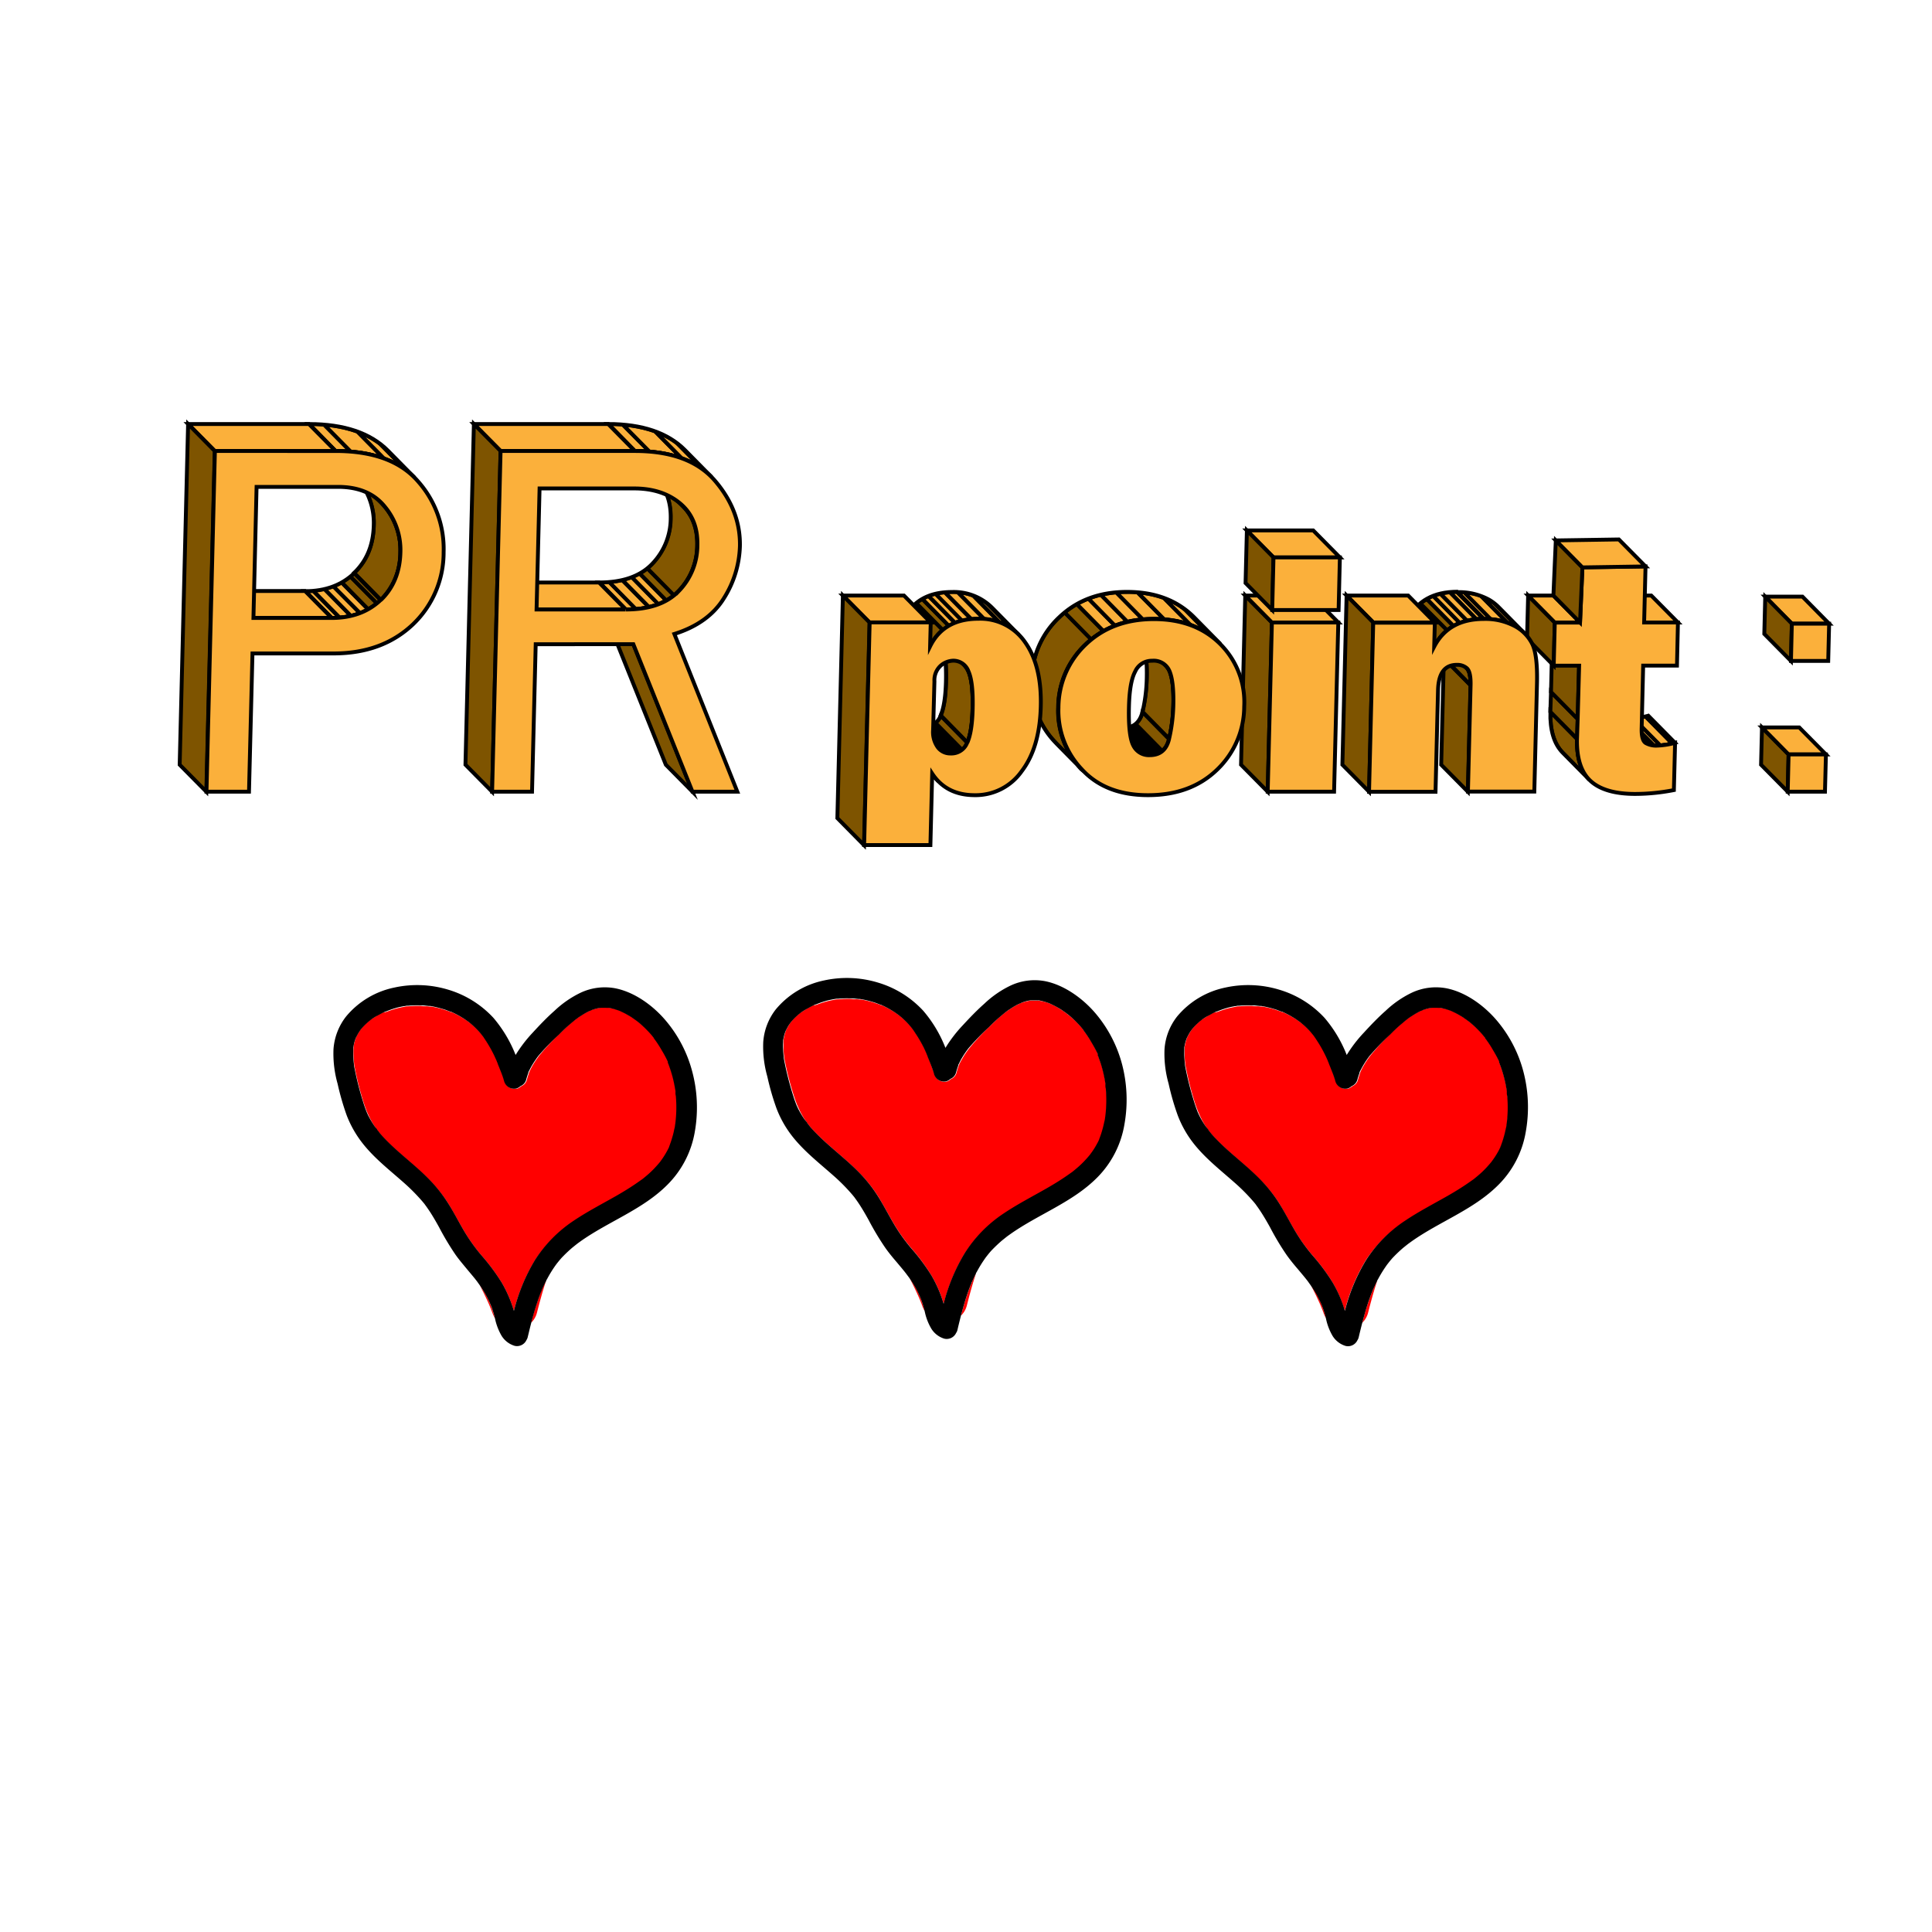 <svg id="Layer_5" data-name="Layer 5" xmlns="http://www.w3.org/2000/svg" xmlns:xlink="http://www.w3.org/1999/xlink" width="500" height="500" viewBox="0 0 500 500"><defs><style>.cls-1,.cls-6{fill:none;}.cls-2{clip-path:url(#clip-path);}.cls-3{fill:#fbb03b;}.cls-3,.cls-4,.cls-5,.cls-6,.cls-9{stroke:#000;stroke-miterlimit:10;}.cls-4{fill:#885b00;}.cls-5{fill:#835700;}.cls-7{clip-path:url(#clip-path-2);}.cls-8{clip-path:url(#clip-path-3);}.cls-9{fill:#7e5400;}.cls-10{clip-path:url(#clip-path-4);}.cls-11{clip-path:url(#clip-path-5);}.cls-12{clip-path:url(#clip-path-6);}.cls-13{clip-path:url(#clip-path-7);}.cls-14{clip-path:url(#clip-path-8);}.cls-15{clip-path:url(#clip-path-9);}.cls-16{clip-path:url(#clip-path-10);}.cls-17{clip-path:url(#clip-path-11);}.cls-18{clip-path:url(#clip-path-12);}.cls-19{clip-path:url(#clip-path-13);}.cls-20{clip-path:url(#clip-path-14);}.cls-21{clip-path:url(#clip-path-15);}.cls-22{clip-path:url(#clip-path-16);}.cls-23{clip-path:url(#clip-path-17);}.cls-24{fill:red;}</style><clipPath id="clip-path"><path class="cls-1" d="M85.84,159.93,79,153q7.8,0,12.71-4.69l6.86,7Q93.65,159.93,85.84,159.93Z"/></clipPath><clipPath id="clip-path-2"><path class="cls-1" d="M91.84,123.1l6.89,7a9.88,9.88,0,0,1,.89,1,17.54,17.54,0,0,1,4,11.76,17.08,17.08,0,0,1-5.08,12.41l-6.9-7q4.91-4.68,5.09-12.37a17.54,17.54,0,0,0-4-11.75A10.2,10.2,0,0,0,91.84,123.1Z"/></clipPath><clipPath id="clip-path-3"><path class="cls-1" d="M100.41,116.64l6.9,7q-6.82-6.9-20.45-6.9l-6.91-7Q93.59,109.76,100.41,116.64Z"/></clipPath><clipPath id="clip-path-4"><path class="cls-1" d="M170,124.14l6.9,7q3.7,3.75,3.58,10a17.09,17.09,0,0,1-4.78,11.78q-4.6,4.83-13.72,4.82l-6.89-7q9.1,0,13.71-4.82a17,17,0,0,0,4.78-11.79Q173.68,127.89,170,124.14Z"/></clipPath><clipPath id="clip-path-5"><path class="cls-1" d="M177.25,116.46l6.9,7q-6.65-6.74-19.86-6.73l-6.89-7Q170.6,109.76,177.25,116.46Z"/></clipPath><clipPath id="clip-path-6"><path class="cls-1" d="M294.18,194.07l-6.88-7a4.56,4.56,0,0,0,3.37,1.3q4,0,5-4.15l6.9,7c-.66,2.77-2.33,4.15-5,4.15A4.43,4.43,0,0,1,294.18,194.07Z"/></clipPath><clipPath id="clip-path-7"><path class="cls-1" d="M294.78,165.24l6.9,7a4.89,4.89,0,0,1,1,1.45c.78,1.79,1.12,4.74,1,8.88a43,43,0,0,1-1.1,8.67l-6.9-7a41.51,41.51,0,0,0,1.1-8.68c.1-4.1-.24-7.06-1-8.86A4.57,4.57,0,0,0,294.78,165.24Z"/></clipPath><clipPath id="clip-path-8"><path class="cls-1" d="M280.43,199.56l-6.9-7L273,192a21.85,21.85,0,0,1-6-15.91,22.47,22.47,0,0,1,7.14-16.36q6.86-6.56,17.58-6.55t17.21,6.46l6.9,7q-6.39-6.47-17.21-6.47T281,166.75a22.49,22.49,0,0,0-7.15,16.35,21.94,21.94,0,0,0,6,16A5.18,5.18,0,0,1,280.43,199.56Z"/></clipPath><clipPath id="clip-path-9"><path class="cls-1" d="M242.88,202.21l-6.9-7a13.22,13.22,0,0,1-1.63-2l6.9,7A12.68,12.68,0,0,0,242.88,202.21Z"/></clipPath><clipPath id="clip-path-10"><path class="cls-1" d="M243.1,193.81l-6.9-7a4,4,0,0,0,2.93,1.22,4.37,4.37,0,0,0,4.34-2.87l6.89,7A4.36,4.36,0,0,1,246,195,4,4,0,0,1,243.1,193.81Z"/></clipPath><clipPath id="clip-path-11"><path class="cls-1" d="M242.67,165.12l6.86,7a5.51,5.51,0,0,1,1.08,1.63q1.26,2.76,1.09,9.62c-.09,4-.55,6.9-1.37,8.81l-6.9-7q1.23-2.87,1.38-8.8c.11-4.57-.25-7.77-1.1-9.63A5.59,5.59,0,0,0,242.67,165.12Z"/></clipPath><clipPath id="clip-path-12"><path class="cls-1" d="M256.78,157.3l6.9,7a14.05,14.05,0,0,0-10.46-4.09q-9,0-12.5,7.14l-6.9-7q3.5-7.14,12.51-7.14A14,14,0,0,1,256.78,157.3Z"/></clipPath><clipPath id="clip-path-13"><path class="cls-1" d="M425.62,192.08l-6.89-7a1.24,1.24,0,0,0,.35.25,5.47,5.47,0,0,0,2.57.64,20.63,20.63,0,0,0,4.93-.74l6.9,7a20.15,20.15,0,0,1-4.94.74,5.69,5.69,0,0,1-2.56-.62A1.36,1.36,0,0,1,425.62,192.08Z"/></clipPath><clipPath id="clip-path-14"><path class="cls-1" d="M411.32,201.79l-6.9-7c-2.25-2.28-3.3-5.81-3.19-10.6l6.9,7Q408,198.37,411.32,201.79Z"/></clipPath><clipPath id="clip-path-15"><path class="cls-1" d="M372.76,166l6.9,7c.64.66.95,2.09.89,4.31l-6.9-7C373.72,168.13,373.43,166.7,372.76,166Z"/></clipPath><clipPath id="clip-path-16"><path class="cls-1" d="M387.8,157.08l6.91,7a11.8,11.8,0,0,0-2.68-2,16.29,16.29,0,0,0-8-1.83l-6.89-7a16.23,16.23,0,0,1,8,1.83A11.56,11.56,0,0,1,387.8,157.08Z"/></clipPath><clipPath id="clip-path-17"><path class="cls-1" d="M371.17,167.3l-6.89-7q3.71-7.15,12.79-7.15l6.89,7Q374.89,160.19,371.17,167.3Z"/></clipPath></defs><g class="cls-2"><path class="cls-3" d="M85.84,159.93,79,153a15.55,15.55,0,0,0,2.06-.09l6.87,7a20.1,20.1,0,0,1-2.07.09"/><path class="cls-3" d="M87.91,159.84l-6.9-7a19.28,19.28,0,0,0,2.92-.46l6.9,7a19.26,19.26,0,0,1-2.92.45"/><path class="cls-3" d="M90.83,159.39l-6.9-7a18,18,0,0,0,2.34-.71l6.9,7a19.16,19.16,0,0,1-2.34.72"/><path class="cls-3" d="M93.17,158.67l-6.9-6.94a18.76,18.76,0,0,0,2.13-1l6.89,7a16.41,16.41,0,0,1-2.12,1"/><path class="cls-4" d="M95.29,157.67l-6.89-7a15.61,15.61,0,0,0,2.24-1.54l6.9,7a15.1,15.1,0,0,1-2.25,1.53"/><path class="cls-5" d="M97.54,156.14l-6.9-7a12.13,12.13,0,0,0,1-.89l6.9,7c-.33.31-.66.6-1,.89"/></g><path class="cls-6" d="M85.84,159.93,79,153q7.8,0,12.71-4.69l6.86,7Q93.65,159.93,85.84,159.93Z"/><g class="cls-7"><path class="cls-5" d="M98.55,155.3l-6.9-7q4.91-4.68,5.09-12.37a17.54,17.54,0,0,0-4-11.75c-.3-.37-.61-.72-.9-1l6.9,7c.31.33.61.68.89,1a17.57,17.57,0,0,1,4,11.72,17.08,17.08,0,0,1-5.08,12.41"/></g><path class="cls-6" d="M91.84,123.1l6.89,7a9.88,9.88,0,0,1,.89,1,17.54,17.54,0,0,1,4,11.76,17.08,17.08,0,0,1-5.08,12.41l-6.9-7q4.91-4.68,5.09-12.37a17.54,17.54,0,0,0-4-11.75A10.2,10.2,0,0,0,91.84,123.1Z"/><polygon class="cls-3" points="65.56 159.93 58.66 152.95 78.94 152.95 85.84 159.93 65.56 159.93"/><g class="cls-8"><path class="cls-3" d="M86.85,116.72l-6.9-7c1.36,0,2.68,0,3.93.15l6.9,7c-1.25-.1-2.57-.15-3.93-.15"/><path class="cls-3" d="M90.78,116.9l-6.9-7a33,33,0,0,1,8.62,1.79l6.9,7a33,33,0,0,0-8.62-1.79"/><path class="cls-3" d="M99.4,118.69l-6.9-7a21.79,21.79,0,0,1,5.87,3.17l6.9,7a22,22,0,0,0-5.87-3.14"/><path class="cls-3" d="M105.27,121.83l-6.9-7a19.15,19.15,0,0,1,2,1.78l6.9,7a18.17,18.17,0,0,0-2-1.79"/></g><path class="cls-6" d="M100.41,116.64l6.9,7q-6.82-6.9-20.45-6.9l-6.91-7Q93.59,109.76,100.41,116.64Z"/><polygon class="cls-3" points="55.58 116.72 48.68 109.74 79.95 109.74 86.85 116.72 55.58 116.72"/><polygon class="cls-9" points="53.4 204.89 46.5 197.91 48.68 109.74 55.58 116.72 53.4 204.89"/><path class="cls-3" d="M108.29,124.7a26.26,26.26,0,0,1,6.52,18.19,25.66,25.66,0,0,1-8,18.75Q99,169,86.71,169.11H65.34l-.9,35.78h-11l2.18-88.17H86.84Q101.5,116.72,108.29,124.7Zm-9.74,30.6q4.89-4.7,5.08-12.37a17.53,17.53,0,0,0-4-11.76Q95.53,126,87.46,126H66.4l-.81,33.93H85.84q7.8,0,12.71-4.68"/><polygon class="cls-9" points="179.21 204.89 172.32 197.91 157 159.74 163.91 166.72 179.21 204.89"/><g class="cls-10"><path class="cls-3" d="M161.93,157.74l-6.9-7c.89,0,1.79,0,2.68-.11l6.89,7c-.84.07-1.72.1-2.67.1"/><path class="cls-3" d="M164.56,157.64l-6.89-7a25.65,25.65,0,0,0,3.37-.52l6.9,7a24,24,0,0,1-3.38.53"/><path class="cls-3" d="M167.94,157.08l-6.9-7a21.14,21.14,0,0,0,2.46-.75l6.89,7a17.74,17.74,0,0,1-2.45.75"/><path class="cls-3" d="M170.39,156.36l-6.89-7a15.84,15.84,0,0,0,2-1l6.89,7a15.18,15.18,0,0,1-2,1"/><path class="cls-4" d="M172.43,155.4l-6.89-7a12.66,12.66,0,0,0,2-1.34l6.9,7a14,14,0,0,1-2,1.34"/><path class="cls-5" d="M174.41,154.06l-6.9-7a12,12,0,0,0,1.24-1.13,17.06,17.06,0,0,0,4.77-11.79c.1-4.17-1.08-7.5-3.57-10l6.91,7q3.7,3.75,3.57,10a17,17,0,0,1-4.78,11.78,13.18,13.18,0,0,1-1.23,1.14"/></g><path class="cls-6" d="M170,124.14l6.9,7q3.7,3.75,3.58,10a17.09,17.09,0,0,1-4.78,11.78q-4.6,4.83-13.72,4.82l-6.89-7q9.1,0,13.71-4.82a17,17,0,0,0,4.78-11.79Q173.68,127.89,170,124.14Z"/><polygon class="cls-3" points="138.86 157.74 131.97 150.75 155.03 150.75 161.93 157.74 138.86 157.74"/><g class="cls-11"><path class="cls-3" d="M164.29,116.72l-6.89-7c1.31,0,2.58,0,3.79.14l6.91,7c-1.23-.11-2.49-.15-3.81-.15"/><path class="cls-3" d="M168.1,116.9l-6.91-7a32.58,32.58,0,0,1,8.35,1.73l6.9,7a31.76,31.76,0,0,0-8.34-1.73"/><path class="cls-3" d="M176.44,118.61l-6.9-7a21.78,21.78,0,0,1,5.71,3.09l6.9,7a21.46,21.46,0,0,0-5.71-3.08"/><path class="cls-3" d="M182.15,121.69l-6.9-7a20,20,0,0,1,2,1.79l6.9,7a18.83,18.83,0,0,0-2-1.78"/></g><path class="cls-6" d="M177.25,116.46l6.9,7q-6.65-6.74-19.86-6.73l-6.89-7Q170.6,109.76,177.25,116.46Z"/><polygon class="cls-3" points="129.55 116.72 122.64 109.74 157.4 109.74 164.29 116.72 129.55 116.72"/><polygon class="cls-9" points="127.36 204.89 120.46 197.91 122.64 109.74 129.55 116.72 127.36 204.89"/><path class="cls-3" d="M174.52,164.07l16.3,40.82H179.21l-15.3-38.17H138.64l-.95,38.17H127.36l2.19-88.17h34.74q14.16,0,20.77,7.73t6.43,16.88a26.67,26.67,0,0,1-4.14,13.49Q183.35,161.3,174.52,164.07ZM162,157.74q9.11,0,13.72-4.82a17,17,0,0,0,4.77-11.78c.12-4.66-1.37-8.26-4.46-10.85s-7.06-3.88-11.89-3.88H139.64l-.78,31.33h23.07"/><polygon class="cls-9" points="328.08 204.89 321.18 197.91 322.27 154.12 329.17 161.1 328.08 204.89"/><polygon class="cls-3" points="329.17 161.1 322.27 154.12 339.44 154.12 346.35 161.1 329.17 161.1"/><polygon class="cls-3" points="328.08 204.89 329.17 161.1 346.35 161.1 345.26 204.89 328.08 204.89"/><polygon class="cls-3" points="329.58 144.26 322.69 137.28 339.86 137.28 346.76 144.26 329.58 144.26"/><polygon class="cls-9" points="329.25 157.87 322.35 150.89 322.69 137.28 329.58 144.26 329.25 157.87"/><polygon class="cls-3" points="329.58 144.26 346.76 144.26 346.43 157.87 329.25 157.87 329.58 144.26"/><g class="cls-12"><path class="cls-3" d="M294.18,194.07l-6.88-7a3.57,3.57,0,0,0,.46.4l6.9,7a2.86,2.86,0,0,1-.45-.4"/><path class="cls-3" d="M294.66,194.47l-6.9-7a4.61,4.61,0,0,0,1.11.61l6.89,7a4.08,4.08,0,0,1-1.1-.61"/><path class="cls-3" d="M295.76,195.08l-6.89-7a5.59,5.59,0,0,0,1.29.27l6.9,7a5.3,5.3,0,0,1-1.3-.28"/><path class="cls-3" d="M297.06,195.36l-6.9-7h1.11l6.9,7h-1.11"/><path class="cls-3" d="M298.17,195.35l-6.9-7a5.74,5.74,0,0,0,.83-.13l6.9,7a4.63,4.63,0,0,1-.83.13"/><path class="cls-3" d="M299,195.22l-6.9-7,.64-.2,6.9,7a4.75,4.75,0,0,1-.64.2"/><path class="cls-3" d="M299.64,195l-6.9-7a5,5,0,0,0,.57-.27l6.9,7a4.17,4.17,0,0,1-.57.26"/><path class="cls-4" d="M300.21,194.76l-6.92-7a4.21,4.21,0,0,0,.58-.39l6.89,7a4.6,4.6,0,0,1-.58.4"/><path class="cls-5" d="M300.79,194.36l-6.9-7a5.55,5.55,0,0,0,1.79-3.14l6.9,7a5.59,5.59,0,0,1-1.78,3.14"/></g><path class="cls-6" d="M294.18,194.07l-6.88-7a4.56,4.56,0,0,0,3.37,1.3q4,0,5-4.15l6.9,7c-.66,2.77-2.33,4.15-5,4.15A4.43,4.43,0,0,1,294.18,194.07Z"/><g class="cls-13"><path class="cls-5" d="M302.56,191.22l-6.9-7a41.68,41.68,0,0,0,1.1-8.68c.1-4.11-.24-7.06-1-8.87a4.67,4.67,0,0,0-1-1.45l6.9,7a4.89,4.89,0,0,1,1,1.45c.78,1.79,1.12,4.74,1,8.88a43,43,0,0,1-1.1,8.67"/></g><path class="cls-6" d="M294.78,165.24l6.9,7a4.89,4.89,0,0,1,1,1.45c.78,1.79,1.12,4.74,1,8.88a43,43,0,0,1-1.1,8.67l-6.9-7a41.51,41.51,0,0,0,1.1-8.68c.1-4.1-.24-7.06-1-8.86A4.57,4.57,0,0,0,294.78,165.24Z"/><g class="cls-14"><path class="cls-5" d="M280.43,199.56l-6.9-7L273,192a21.85,21.85,0,0,1-6-15.91,22.47,22.47,0,0,1,7.14-16.36c.45-.44.93-.86,1.42-1.26l6.9,7c-.49.4-1,.81-1.42,1.26a22.49,22.49,0,0,0-7.15,16.35,21.94,21.94,0,0,0,6,16c.17.19.35.37.52.55"/><path class="cls-4" d="M282.41,165.49l-6.89-7a23,23,0,0,1,3.17-2.16l6.9,7a22.88,22.88,0,0,0-3.18,2.17"/><path class="cls-3" d="M285.59,163.33l-6.9-7a23.31,23.31,0,0,1,3-1.41l6.89,7a23.83,23.83,0,0,0-3,1.41"/><path class="cls-3" d="M288.56,161.92l-6.88-7a22.73,22.73,0,0,1,3.23-1l6.89,7a26.7,26.7,0,0,0-3.23,1"/><path class="cls-3" d="M291.79,160.93l-6.89-7a29.7,29.7,0,0,1,4-.63l6.9,7a28.52,28.52,0,0,0-4,.62"/><path class="cls-3" d="M295.78,160.31l-6.9-7c.9-.07,1.83-.11,2.79-.11a22.25,22.25,0,0,1,2.74.11l6.91,7c-.89-.08-1.78-.12-2.74-.12s-1.88.05-2.79.12"/><path class="cls-3" d="M301.32,160.31l-6.9-7a25.94,25.94,0,0,1,6.8,1.44l6.9,7a25.92,25.92,0,0,0-6.8-1.43"/><path class="cls-3" d="M308.11,161.74l-6.9-7a20.83,20.83,0,0,1,5.47,3l6.89,7a20.87,20.87,0,0,0-5.5-3"/><path class="cls-3" d="M313.61,164.75l-6.93-7a22,22,0,0,1,2.17,1.91l6.89,7a18.77,18.77,0,0,0-2.17-1.91"/></g><path class="cls-6" d="M280.43,199.56l-6.9-7L273,192a21.85,21.85,0,0,1-6-15.91,22.47,22.47,0,0,1,7.14-16.36q6.86-6.56,17.58-6.55t17.21,6.46l6.9,7q-6.39-6.47-17.21-6.47T281,166.75a22.49,22.49,0,0,0-7.15,16.35,21.94,21.94,0,0,0,6,16A5.18,5.18,0,0,1,280.43,199.56Z"/><path class="cls-3" d="M315.78,166.66A21.23,21.23,0,0,1,322,182.85a22.71,22.71,0,0,1-7.06,16.38q-6.82,6.57-17.86,6.56t-17.15-6.74a21.94,21.94,0,0,1-6-15.91A22.57,22.57,0,0,1,281,166.78q6.86-6.54,17.58-6.55T315.78,166.66Zm-13.22,24.56a42.87,42.87,0,0,0,1.1-8.67q.15-6.18-1-8.88a4.41,4.41,0,0,0-4.47-2.67,4.68,4.68,0,0,0-4.41,2.8c-1,1.86-1.51,4.93-1.61,9.21-.12,5,.27,8.35,1.17,10a4.47,4.47,0,0,0,4.21,2.43c2.68,0,4.33-1.39,5-4.15"/><g class="cls-15"><path class="cls-5" d="M242.88,202.21l-6.9-7a13.22,13.22,0,0,1-1.63-2l6.9,7a12.68,12.68,0,0,0,1.63,2"/></g><path class="cls-6" d="M242.88,202.21l-6.9-7a13.22,13.22,0,0,1-1.63-2l6.9,7A12.68,12.68,0,0,0,242.88,202.21Z"/><g class="cls-16"><path class="cls-3" d="M243.1,193.81l-6.9-7c.15.14.3.28.46.41l6.91,7a3.63,3.63,0,0,1-.47-.41"/><path class="cls-3" d="M243.57,194.22l-6.91-7a4.12,4.12,0,0,0,1,.56l6.9,7a3.77,3.77,0,0,1-1-.56"/><path class="cls-3" d="M244.59,194.78l-6.9-7a3.53,3.53,0,0,0,1.06.23l6.91,7a3.87,3.87,0,0,1-1.07-.24"/><path class="cls-3" d="M245.66,195l-6.91-7h.91l6.9,7h-.9"/><path class="cls-3" d="M246.56,195l-6.9-7a4.85,4.85,0,0,0,.75-.11l6.89,7a4.57,4.57,0,0,1-.74.12"/><path class="cls-3" d="M247.3,194.89l-6.89-7c.2,0,.39-.11.59-.18l6.89,7a3.09,3.09,0,0,1-.59.18"/><path class="cls-3" d="M247.89,194.71l-6.89-7a3.6,3.6,0,0,0,.5-.29l6.9,7a4.45,4.45,0,0,1-.54.25"/><path class="cls-4" d="M248.42,194.46l-6.92-7a5,5,0,0,0,.56-.38l6.89,7a4.14,4.14,0,0,1-.55.38"/><path class="cls-5" d="M249,194.09l-6.9-7a4.83,4.83,0,0,0,1.39-1.92l6.89,7a5,5,0,0,1-1.38,1.92"/></g><path class="cls-6" d="M243.1,193.81l-6.9-7a4,4,0,0,0,2.93,1.22,4.37,4.37,0,0,0,4.34-2.87l6.89,7A4.36,4.36,0,0,1,246,195,4,4,0,0,1,243.1,193.81Z"/><g class="cls-17"><path class="cls-5" d="M250.36,192.17l-6.89-7q1.23-2.87,1.37-8.8c.12-4.57-.25-7.77-1.09-9.63a5.71,5.71,0,0,0-1.08-1.63l6.86,7a5.51,5.51,0,0,1,1.08,1.63q1.26,2.76,1.09,9.62c-.09,4-.55,6.9-1.37,8.81"/></g><path class="cls-6" d="M242.67,165.12l6.86,7a5.51,5.51,0,0,1,1.08,1.63q1.26,2.76,1.09,9.62c-.09,4-.55,6.9-1.37,8.81l-6.9-7q1.23-2.87,1.38-8.8c.11-4.57-.25-7.77-1.1-9.63A5.59,5.59,0,0,0,242.67,165.12Z"/><g class="cls-18"><path class="cls-5" d="M240.68,167.3l-6.89-7a12.52,12.52,0,0,1,3.3-4.26l6.91,7a12.51,12.51,0,0,0-3.32,4.25"/><path class="cls-4" d="M244,163.05l-6.91-7A12.31,12.31,0,0,1,238.7,155l6.9,7a11.64,11.64,0,0,0-1.6,1.1"/><path class="cls-3" d="M245.6,162l-6.9-7a11.66,11.66,0,0,1,1.6-.75l6.89,7a12.75,12.75,0,0,0-1.59.75"/><path class="cls-3" d="M247.19,161.2l-6.89-7a12.89,12.89,0,0,1,1.83-.56l6.89,7a13.25,13.25,0,0,0-1.83.55"/><path class="cls-3" d="M249,160.66l-6.89-7a16.18,16.18,0,0,1,2.4-.37l6.9,7a16.54,16.54,0,0,0-2.41.38"/><path class="cls-3" d="M251.43,160.27l-6.9-7a17.87,17.87,0,0,1,1.79-.08,13.13,13.13,0,0,1,1.54.06l6.9,7c-.5,0-1-.06-1.55-.06a13.78,13.78,0,0,0-1.79.08"/><path class="cls-3" d="M254.76,160.25l-6.89-7a15.73,15.73,0,0,1,4,.89l6.89,7a15.34,15.34,0,0,0-4-.9"/><path class="cls-3" d="M258.77,161.11l-6.89-7a13.29,13.29,0,0,1,3.45,1.88l6.89,7a13.29,13.29,0,0,0-3.45-1.88"/><path class="cls-3" d="M262.22,163l-6.89-7a14.84,14.84,0,0,1,1.45,1.29l6.9,7a16.22,16.22,0,0,0-1.46-1.29"/></g><path class="cls-6" d="M256.78,157.3l6.9,7a14.05,14.05,0,0,0-10.46-4.09q-9,0-12.5,7.14l-6.9-7q3.5-7.14,12.51-7.14A14,14,0,0,1,256.78,157.3Z"/><polygon class="cls-3" points="225.04 161.1 218.14 154.12 233.94 154.12 240.84 161.1 225.04 161.1"/><polygon class="cls-9" points="223.61 218.72 216.71 211.73 218.14 154.12 225.04 161.1 223.61 218.72"/><path class="cls-3" d="M265.35,166.29c2.85,4.05,4.19,9.6,4,16.6s-1.78,12.57-4.94,16.71a14.57,14.57,0,0,1-12.16,6.19q-7.32,0-11-5.59l-.46,18.5H223.64l1.43-57.62h15.8l-.16,6.2q3.51-7.14,12.5-7.14A14.07,14.07,0,0,1,265.35,166.29Zm-15,25.9c.84-1.91,1.29-4.84,1.38-8.81.11-4.57-.25-7.77-1.09-9.63a4.15,4.15,0,0,0-3.93-2.77,5.21,5.21,0,0,0-3.21,1.25,5.06,5.06,0,0,0-1.67,4.09l-.34,12.55a6.77,6.77,0,0,0,1.22,4.55A4,4,0,0,0,246,195a4.37,4.37,0,0,0,4.33-2.86"/><g class="cls-19"><path class="cls-3" d="M425.62,192.08l-6.89-7a.67.67,0,0,0,.15.14l6.9,7-.16-.14"/><path class="cls-3" d="M425.78,192.22l-6.9-7,.2.11a4.88,4.88,0,0,0,.66.29l6.9,7a6.54,6.54,0,0,1-.66-.28,1.37,1.37,0,0,1-.2-.13"/><path class="cls-3" d="M426.64,192.63l-6.9-7a5.88,5.88,0,0,0,1.45.33l6.93,7a5.45,5.45,0,0,1-1.45-.32"/><path class="cls-3" d="M428.12,193l-6.9-7h.45c.37,0,.76,0,1.16-.05l6.89,7a11.43,11.43,0,0,1-1.15,0h-.45"/><path class="cls-3" d="M429.69,192.92l-6.93-7a21.28,21.28,0,0,0,3.08-.51l6.9,7a21.77,21.77,0,0,1-3.08.52"/><path class="cls-3" d="M432.77,192.4l-6.89-7,.7-.17,6.9,7-.71.17"/></g><path class="cls-6" d="M425.62,192.08l-6.89-7a1.24,1.24,0,0,0,.35.25,5.47,5.47,0,0,0,2.57.64,20.63,20.63,0,0,0,4.93-.74l6.9,7a20.15,20.15,0,0,1-4.94.74,5.69,5.69,0,0,1-2.56-.62A1.36,1.36,0,0,1,425.62,192.08Z"/><g class="cls-20"><path class="cls-5" d="M411.32,201.79l-6.9-7c-2.25-2.28-3.3-5.81-3.19-10.6l6.9,7q-.18,7.16,3.19,10.59"/></g><path class="cls-6" d="M411.32,201.79l-6.9-7c-2.25-2.28-3.3-5.81-3.19-10.6l6.9,7Q408,198.37,411.32,201.79Z"/><polygon class="cls-9" points="408.14 191.19 401.23 184.21 401.4 179.09 408.3 186.08 408.14 191.19"/><polygon class="cls-3" points="425.5 161.1 418.6 154.12 427.34 154.12 434.25 161.1 425.5 161.1"/><polygon class="cls-9" points="408.3 186.08 401.4 179.09 401.74 165.27 408.65 172.25 408.3 186.08"/><polygon class="cls-9" points="402.1 172.25 395.2 165.27 395.48 154.12 402.38 161.1 402.1 172.25"/><polygon class="cls-3" points="402.38 161.1 395.48 154.12 402.02 154.12 408.91 161.1 402.38 161.1"/><path class="cls-3" d="M425.86,146.59l-.36,14.51h8.75L434,172.26h-8.75l-.39,16.16c-.07,2.2.33,3.52,1.15,3.93a5.57,5.57,0,0,0,2.56.63,20.15,20.15,0,0,0,4.94-.74l-.31,12.23a52.59,52.59,0,0,1-10,1q-7.94,0-11.61-3.4c-2.43-2.27-3.57-5.88-3.46-10.85l.17-5.12.38-13.83H402.1l.28-11.15h6.53l.62-14.29Z"/><polygon class="cls-9" points="408.91 161.1 402.02 154.12 402.64 139.86 409.53 146.84 408.91 161.1"/><polygon class="cls-3" points="409.53 146.84 402.64 139.86 418.96 139.61 425.86 146.59 409.53 146.84"/><polygon class="cls-9" points="379.88 204.89 372.98 197.91 373.67 170.34 380.57 177.34 379.88 204.89"/><g class="cls-21"><path class="cls-5" d="M380.57,177.34l-6.92-7c.05-2.21-.24-3.64-.89-4.3l6.9,7c.64.65.95,2.08.89,4.31"/></g><path class="cls-6" d="M372.76,166l6.9,7c.64.66.95,2.09.89,4.31l-6.9-7C373.72,168.13,373.43,166.7,372.76,166Z"/><g class="cls-22"><path class="cls-3" d="M384,160.19l-6.89-7a16,16,0,0,1,1.85.07l6.9,7c-.6-.05-1.21-.08-1.86-.08"/><path class="cls-3" d="M385.82,160.27l-6.9-7a16.44,16.44,0,0,1,4.33.89l6.9,7a16,16,0,0,0-4.33-.9"/><path class="cls-3" d="M390.15,161.17l-6.9-7a13.69,13.69,0,0,1,1.85.89,14.58,14.58,0,0,1,1.54,1l6.91,7a13.41,13.41,0,0,0-1.56-1,12.53,12.53,0,0,0-1.84-.9"/><path class="cls-3" d="M393.55,163l-6.91-7a9.41,9.41,0,0,1,1.16,1l6.91,7a12.27,12.27,0,0,0-1.16-1"/></g><path class="cls-6" d="M387.8,157.08l6.91,7a11.8,11.8,0,0,0-2.68-2,16.29,16.29,0,0,0-8-1.83l-6.89-7a16.23,16.23,0,0,1,8,1.83A11.56,11.56,0,0,1,387.8,157.08Z"/><g class="cls-23"><path class="cls-5" d="M371.17,167.3l-6.89-7a13,13,0,0,1,3.32-4.13l6.94,6.95a13.2,13.2,0,0,0-3.33,4.16"/><path class="cls-4" d="M374.54,163.14l-6.94-6.95a11.93,11.93,0,0,1,1.67-1.13l6.9,7a11.94,11.94,0,0,0-1.63,1.1"/><path class="cls-3" d="M376.17,162l-6.9-7a12.43,12.43,0,0,1,1.65-.78l6.89,7a14.39,14.39,0,0,0-1.64.77"/><path class="cls-3" d="M377.81,161.23l-6.89-7a15.1,15.1,0,0,1,1.88-.57l6.9,7a12.81,12.81,0,0,0-1.89.57"/><path class="cls-3" d="M379.7,160.66l-6.9-7a15.73,15.73,0,0,1,2.46-.38l6.89,7a15.44,15.44,0,0,0-2.45.39"/><path class="cls-3" d="M382.15,160.27l-6.89-7a17.54,17.54,0,0,1,1.78-.08l6.9,7a13,13,0,0,0-1.79.08"/></g><path class="cls-6" d="M371.17,167.3l-6.89-7q3.71-7.15,12.79-7.15l6.89,7Q374.89,160.19,371.17,167.3Z"/><polygon class="cls-3" points="355.4 161.1 348.5 154.12 364.43 154.12 371.32 161.1 355.4 161.1"/><polygon class="cls-9" points="354.31 204.89 347.41 197.91 348.5 154.12 355.4 161.1 354.31 204.89"/><path class="cls-3" d="M384,160.19a16.26,16.26,0,0,1,8,1.83,10.6,10.6,0,0,1,4.6,4.74c.89,1.93,1.29,5.31,1.17,10.1l-.69,28H379.9l.69-27.55c.05-2.28-.26-3.72-.95-4.36a3.75,3.75,0,0,0-2.62-.89q-4.69,0-4.86,6.54l-.65,26.31h-17.2l1.08-43.76h15.94l-.16,6.2Q374.89,160.2,384,160.19Z"/><polygon class="cls-3" points="463.73 161.41 456.84 154.41 466.48 154.41 473.38 161.41 463.73 161.41"/><polygon class="cls-9" points="463.5 171.05 456.6 164.06 456.84 154.41 463.73 161.41 463.5 171.05"/><polygon class="cls-3" points="463.73 161.41 473.38 161.41 473.14 171.05 463.5 171.05 463.73 161.41"/><polygon class="cls-9" points="462.66 204.89 455.76 197.91 456 188.26 462.89 195.25 462.66 204.89"/><polygon class="cls-3" points="462.89 195.25 456 188.26 465.64 188.26 472.55 195.25 462.89 195.25"/><polygon class="cls-3" points="462.66 204.89 462.89 195.25 472.55 195.25 472.3 204.89 462.66 204.89"/><g id="Layer_2" data-name="Layer 2"><path class="cls-24" d="M140.37,333.42l-.08.21a.58.58,0,0,1-.11.25l-.19.45c-.48,1.23-.92,2.5-1.34,3.78s-.83,2.8-1.19,4.21a5.48,5.48,0,0,0,1.5-2.59c.73-2.82,1.48-5.63,2.4-8.39-.27.51-.52,1-.76,1.55Z"/><path class="cls-24" d="M121.42,264.6h0l.17.14Z"/><path class="cls-24" d="M148.58,316.08c3.56-2.4,7.4-4.37,11.12-6.5,1.84-1.05,3.65-2.15,5.37-3.36l1.34-.93h0l.21-.18.58-.48a26,26,0,0,0,2.25-2.08c.36-.38.71-.76,1.06-1.17l.47-.56h0l.16-.23a19.23,19.23,0,0,0,1.7-2.68c.18-.33.34-.68.5-1v-.12a1.33,1.33,0,0,1,.17-.43c.25-.65.46-1.34.65-1.95a18,18,0,0,0,.51-2.1c.08-.34.13-.67.19-1l.08-.51h0a34.61,34.61,0,0,0,.12-7.05,2.86,2.86,0,0,0-.1-.92v-.34c-.09-.55-.18-1.08-.29-1.63a33.17,33.17,0,0,0-.83-3.3q-.26-.84-.57-1.65c-.09-.26-.18-.53-.29-.78v-.34a31.42,31.42,0,0,0-1.52-3,26.4,26.4,0,0,0-2-2.95l-.29-.39v-.07l-.51-.61c-.34-.42-.71-.82-1.08-1.21a27.46,27.46,0,0,0-2.43-2.15s-.62-.45-.12-.09l-.28-.24c-.22-.16-.43-.32-.66-.47-.44-.31-.91-.6-1.34-.87s-1-.59-1.57-.85l-.64-.31c-.28-.12-.58-.22-.87-.32a14.73,14.73,0,0,0-2.17-.47,4.21,4.21,0,0,1-.71,0h-1.45l-.7.14a12.4,12.4,0,0,0-1.68.49c-.08,0-.71.33-.2.08l-.4.19c-.27.12-.53.26-.79.4-.54.3-1.05.61-1.54.94l-.85.59-.17.14-.23.17L147.49,265c-1,.88-1.93,1.79-2.86,2.69a63.17,63.17,0,0,0-5.19,5.65l-.16.22-.26.37c-.19.26-.37.53-.54.78-.31.48-.62,1-.9,1.49l-.52,1.05c0,.1-.1.21-.15.33v.11c-.21.59-.4,1.18-.56,1.78a2.48,2.48,0,0,1-1.45,1.64,3.17,3.17,0,0,1-1.06.63,2.69,2.69,0,0,1-3.16-1.8c-.46-1.26-.93-2.51-1.34-3.75-.14-.31-.26-.62-.39-.94v-.12c0-.14-.12-.27-.19-.42-.27-.6-.54-1.22-.83-1.81a35.89,35.89,0,0,0-2-3.47c-.17-.28-.36-.55-.55-.83l-.3-.41h0c-.29-.37-.6-.73-.91-1.08A20.79,20.79,0,0,0,122,265l-.17-.13-.18-.15-.6-.43c-.39-.28-.81-.55-1.22-.8A24.11,24.11,0,0,0,117,262h-.11l-.22-.08-.72-.28-1.34-.44a24.24,24.24,0,0,0-3.06-.7h-.37l-.78-.08a8.94,8.94,0,0,1-1.46-.08,26.86,26.86,0,0,0-3.11.09c-.2,0-1.08.09-.39,0-.23,0-.45.06-.67.11-.48.08-1,.18-1.42.28a21.9,21.9,0,0,0-3,.93c-.09,0-.7.32-.11,0l-.35.16-.93.17c-.46.23-.9.47-1.35.73s-1.07.67-1.58,1l-.2.12h0c-.24.19-.47.38-.68.58a12.11,12.11,0,0,0-1.34,1.34,5.71,5.71,0,0,0-.39.47l-.35.48c-.35.54-.62,1.09-.91,1.64h0l-.12.32a10.17,10.17,0,0,0-.31,1c-.1.33-.15.73-.24,1.1h0v.49a23.44,23.44,0,0,0,.16,3.85v.19l.08.51.2,1A82.57,82.57,0,0,0,94,285c.21.65.43,1.34.68,1.95.1.28.21.58.33.87l.3.65A24.39,24.39,0,0,0,97,291.58l.5.69v.08a2.15,2.15,0,0,0,.19.22c.35.45.71.88,1.08,1.35.74.81,1.52,1.59,2.31,2.35,3.34,3.18,7,6,10.23,9.3a37.48,37.48,0,0,1,4.83,6.12c1.34,2.24,2.59,4.59,3.93,6.86a44,44,0,0,0,4.52,6.34,52.94,52.94,0,0,1,5.16,6.92A32.48,32.48,0,0,1,133,339.3a47.4,47.4,0,0,1,5.48-13.17A34.65,34.65,0,0,1,148.58,316.08Z"/><path class="cls-24" d="M125.67,335c-.48-.84-1-1.65-1.54-2.44.89,1.68,1.72,3.38,2.47,5.11.28.68.56,1.34.82,2.05a9,9,0,0,0,.68,1.48q-.36-1.38-.84-2.7A25.58,25.58,0,0,0,125.67,335Z"/><path d="M179.13,277.24a33.57,33.57,0,0,0-6.84-13.12c-3.25-3.85-8-7.33-13-8.34a14.76,14.76,0,0,0-9,1.12,26.56,26.56,0,0,0-6.8,4.7c-2,1.77-3.82,3.68-5.6,5.62a35.37,35.37,0,0,0-4.45,5.81,34,34,0,0,0-5.74-9.61A26.07,26.07,0,0,0,116,256.13a27.68,27.68,0,0,0-13.91-.56,22,22,0,0,0-12.52,7.49,15.5,15.5,0,0,0-3.26,8.41,28.58,28.58,0,0,0,1.06,9,67.09,67.09,0,0,0,2.37,8.22A28,28,0,0,0,94,296.09c3,3.75,6.79,6.7,10.33,9.83a50.12,50.12,0,0,1,5.08,5.12l.47.57a1.16,1.16,0,0,1,.09.14l.3.4c.44.62.86,1.23,1.26,1.86.74,1.17,1.42,2.36,2.09,3.57a71.1,71.1,0,0,0,4.29,7.17c.95,1.34,2,2.55,3,3.77l1.34,1.6.66.8.32.42.08.1.07.08.75,1.05c.55.79,1.06,1.6,1.54,2.44a27.15,27.15,0,0,1,1.64,3.5c.31.9.58,1.82.8,2.75a15.06,15.06,0,0,0,1.7,4.44,6,6,0,0,0,3.38,2.6,2.69,2.69,0,0,0,3.06-1.5,2.31,2.31,0,0,0,.32-.74c.3-1.23.59-2.47.91-3.69s.75-2.81,1.2-4.21.84-2.55,1.34-3.78l.19-.44a.38.38,0,0,1,.1-.26l.08-.21.24-.52c.25-.53.5-1.05.77-1.56a.23.23,0,0,1,.11-.23,31.59,31.59,0,0,1,2.11-3.48c.18-.26.37-.51.55-.75h0l.3-.37c.39-.48.82-1,1.25-1.42.75-.78,1.54-1.51,2.36-2.22l1.06-.85.37-.29.79-.57c7.28-5.14,16.09-8.22,22.43-14.6a25.37,25.37,0,0,0,7.1-13.79A36.1,36.1,0,0,0,179.13,277.24Zm-40.68,48.85A47.4,47.4,0,0,0,133,339.26a32.63,32.63,0,0,0-3.23-7.45,52.94,52.94,0,0,0-5.16-6.92,45.67,45.67,0,0,1-4.5-6.3c-1.34-2.27-2.54-4.62-3.93-6.86a37.43,37.43,0,0,0-4.77-6.16c-3.19-3.34-6.89-6.12-10.23-9.3-.79-.76-1.57-1.54-2.31-2.35-.37-.43-.73-.86-1.08-1.35a2.15,2.15,0,0,1-.19-.22v-.08l-.58-.69a25.31,25.31,0,0,1-1.78-3l-.29-.65c-.12-.29-.23-.59-.34-.87-.24-.64-.47-1.34-.67-2a77,77,0,0,1-2.06-8l-.21-1-.08-.53a.6.6,0,0,0,0-.19c-.08-.64-.13-1.34-.16-1.94s0-1.27,0-1.9V271h0c.1-.36.15-.74.24-1.1s.19-.66.31-1l.12-.32h0c.3-.55.57-1.1.92-1.64l.34-.48c.12-.16.26-.32.39-.47a16.94,16.94,0,0,1,1.34-1.34q.33-.3.69-.57h0l.2-.17c.51-.36,1-.71,1.58-1s.89-.49,1.34-.72l.62-.3.35-.16c-.59.28,0,0,.1,0a24.2,24.2,0,0,1,3.18-1.06c.47-.1.94-.2,1.42-.28.22,0,.45-.08.67-.11h.39a24.91,24.91,0,0,1,3.11-.09,8.88,8.88,0,0,1,1.46.08l.78.08h.38a24.49,24.49,0,0,1,3,.7c.47.13.93.28,1.35.44l.72.28.21.08h.11a23.3,23.3,0,0,1,2.76,1.44c.42.25.83.52,1.22.8l.61.43h0a.53.53,0,0,1,.14.12l.18.14a20.65,20.65,0,0,1,2.25,2.14c.31.35.62.71.91,1.09h0l.3.4.55.83a35,35,0,0,1,2.08,3.62c.29.59.56,1.21.83,1.81,0,.15.12.28.19.42v.12c.13.32.25.63.38.94.49,1.24,1,2.49,1.34,3.75a2.7,2.7,0,0,0,3.17,1.8,3.17,3.17,0,0,0,1.06-.63,2.48,2.48,0,0,0,1.45-1.64c.16-.6.35-1.19.56-1.78v-.11c0-.12.11-.23.15-.34l.52-1c.28-.51.59-1,.9-1.49l.53-.78.27-.37.16-.22a63.56,63.56,0,0,1,5.41-5.6c.92-.94,1.87-1.85,2.85-2.68l1.34-1.12.23-.17.18-.13c.28-.21.55-.41.84-.59s1-.65,1.54-.94c.26-.15.52-.28.79-.41l.41-.18c-.51.24.12,0,.2-.08a10.7,10.7,0,0,1,1.67-.5l.67-.11h1.45a4.21,4.21,0,0,0,.71,0,14.91,14.91,0,0,1,2.09.54,9.25,9.25,0,0,1,.88.32l.64.31c.54.25,1.06.54,1.57.84a11.93,11.93,0,0,1,1.34.88,7.24,7.24,0,0,1,.66.47l.32.24.12.09a25.83,25.83,0,0,1,2.37,2.19c.38.38.74.78,1.09,1.2l.51.62v.07l.28.39a27.39,27.39,0,0,1,1.82,2.8,29.82,29.82,0,0,1,1.58,2.95h0V275c.11.25.21.52.3.78.2.54.39,1.09.56,1.65a28.8,28.8,0,0,1,.83,3.29c.11.55.2,1.09.3,1.64v.34a3.23,3.23,0,0,0,.09.92,33.23,33.23,0,0,1-.12,7.05h0l-.08.51a4.49,4.49,0,0,1-.19,1,18.89,18.89,0,0,1-.51,2.1c-.2.7-.4,1.34-.64,1.95a1.47,1.47,0,0,1-.17.43v.12c-.16.35-.33.69-.5,1a21.28,21.28,0,0,1-1.7,2.68l-.16.23h0l-.47.56c-.35.4-.7.79-1.06,1.17a26,26,0,0,1-2.25,2.08l-.58.48-.22.17h0l-1.34.94c-1.73,1.21-3.54,2.31-5.36,3.36-3.73,2.13-7.56,4.1-11.13,6.5A34.69,34.69,0,0,0,138.45,326.09Z"/><path d="M121.57,264.77l-.16-.14h0Z"/></g><g id="Layer_2-2" data-name="Layer 2"><path class="cls-24" d="M251.61,331.58l-.08.21a.94.94,0,0,1-.1.26l-.19.44c-.48,1.23-.93,2.5-1.34,3.78s-.83,2.8-1.2,4.21a5.41,5.41,0,0,0,1.51-2.59c.72-2.81,1.47-5.63,2.4-8.39-.27.51-.53,1-.77,1.55Z"/><path class="cls-24" d="M232.67,262.77h0l.16.13A.65.65,0,0,0,232.67,262.77Z"/><path class="cls-24" d="M259.82,314.24c3.57-2.4,7.4-4.37,11.13-6.5,1.84-1.05,3.65-2.15,5.36-3.36l1.34-.93h0l.22-.18.57-.48a24.75,24.75,0,0,0,2.26-2.08c.36-.38.71-.76,1.06-1.17l.47-.56h0l.16-.23a21.28,21.28,0,0,0,1.7-2.68c.17-.33.33-.68.49-1v-.12c0-.15.13-.3.18-.43.24-.64.46-1.34.64-1.95a16.18,16.18,0,0,0,.51-2.1c.08-.34.14-.67.19-1l.08-.51h0a33.23,33.23,0,0,0,.12-7.05,3.2,3.2,0,0,0-.09-.92v-.34c-.1-.55-.19-1.08-.3-1.63a28.44,28.44,0,0,0-.83-3.3c-.17-.56-.36-1.11-.56-1.65-.1-.26-.19-.52-.3-.78v-.33a30.37,30.37,0,0,0-1.51-3,26.48,26.48,0,0,0-2-2.95l-.28-.39v-.07l-.51-.61c-.35-.42-.71-.82-1.09-1.21a26,26,0,0,0-2.42-2.15s-.62-.45-.12-.09l-.29-.24-.65-.47c-.45-.31-.91-.6-1.34-.87s-1-.59-1.57-.85l-.65-.31c-.28-.12-.57-.22-.87-.32a14.45,14.45,0,0,0-2.17-.47,4.21,4.21,0,0,1-.71,0h-1.45l-.7.14a11.87,11.87,0,0,0-1.67.49c-.08,0-.71.33-.2.08l-.41.19c-.27.12-.53.26-.79.4-.53.3-1,.61-1.54.94l-.84.59-.18.14-.23.17-1.34,1.11c-1,.88-1.93,1.79-2.85,2.69a60.32,60.32,0,0,0-5.19,5.65l-.16.22-.27.37c-.19.26-.36.53-.54.78-.3.48-.61,1-.89,1.49l-.53,1c0,.1-.09.21-.15.33v.11c-.21.59-.4,1.18-.56,1.78a2.45,2.45,0,0,1-1.45,1.64,3,3,0,0,1-1.06.63,2.68,2.68,0,0,1-3.16-1.8c-.46-1.26-.92-2.51-1.34-3.75l-.39-.94v-.12c0-.14-.12-.27-.19-.42-.27-.6-.53-1.22-.83-1.81a33.9,33.9,0,0,0-2-3.47c-.17-.28-.36-.55-.55-.83l-.29-.4h0c-.3-.38-.6-.74-.91-1.09a20.88,20.88,0,0,0-2.26-2.15L233,263l-.17-.15-.61-.43c-.39-.28-.8-.55-1.22-.8a24.11,24.11,0,0,0-2.76-1.44h-.11l-.21-.08-.73-.28-1.34-.44a24.49,24.49,0,0,0-3-.7h-.38l-.78-.08a9,9,0,0,1-1.46-.08,24.86,24.86,0,0,0-3.11.1c-.2,0-1.07.08-.39,0a5.16,5.16,0,0,0-.67.1c-.48.08-.95.18-1.42.28a22.34,22.34,0,0,0-3,.93c-.09,0-.69.32-.1,0l-.35.16-.94.17c-.46.23-.9.47-1.34.73s-1.07.67-1.58,1l-.2.12h0c-.25.19-.47.38-.69.58A14.12,14.12,0,0,0,205.1,264c-.13.15-.27.31-.39.47l-.35.48c-.34.54-.61,1.09-.91,1.64h0l-.12.32c-.12.32-.21.64-.31,1s-.14.73-.24,1.1h0v.49c0,.64,0,1.27,0,1.91a15.08,15.08,0,0,0,.16,1.94.61.61,0,0,1,0,.19l.08.51.2,1a79.85,79.85,0,0,0,2.07,8c.2.65.43,1.34.67,2,.11.28.21.58.33.87l.3.65a23.25,23.25,0,0,0,1.65,3.12l.5.69v.08a2.13,2.13,0,0,0,.18.22c.35.45.71.88,1.09,1.35.74.81,1.51,1.59,2.31,2.36,3.33,3.17,7,5.95,10.23,9.29a38,38,0,0,1,4.82,6.12c1.34,2.24,2.59,4.59,3.93,6.86a44.77,44.77,0,0,0,4.52,6.34A52.05,52.05,0,0,1,241,330a32.06,32.06,0,0,1,3.23,7.49,47.54,47.54,0,0,1,5.49-13.16A34.53,34.53,0,0,1,259.82,314.24Z"/><path class="cls-24" d="M236.92,333.17c-.48-.84-1-1.65-1.54-2.44.88,1.68,1.71,3.38,2.46,5.11.29.68.57,1.34.82,2.05a8.29,8.29,0,0,0,.69,1.48,27.31,27.31,0,0,0-.85-2.7A26.79,26.79,0,0,0,236.92,333.17Z"/><path d="M290.38,275.4a33.7,33.7,0,0,0-6.84-13.12c-3.26-3.85-8.05-7.33-13-8.34a14.72,14.72,0,0,0-9,1.12,26.39,26.39,0,0,0-6.8,4.7c-2,1.77-3.82,3.68-5.61,5.62a35.37,35.37,0,0,0-4.45,5.81,33.32,33.32,0,0,0-5.74-9.6,26,26,0,0,0-11.73-7.3,27.64,27.64,0,0,0-13.9-.56,22,22,0,0,0-12.53,7.49,15.49,15.49,0,0,0-3.25,8.41,28.29,28.29,0,0,0,1.06,9,65.37,65.37,0,0,0,2.37,8.22,27.7,27.7,0,0,0,4.25,7.43c3,3.75,6.78,6.7,10.32,9.83a48.15,48.15,0,0,1,5.08,5.12l.47.57.1.14.29.4c.45.62.86,1.23,1.26,1.86.74,1.17,1.42,2.36,2.09,3.57a71.19,71.19,0,0,0,4.3,7.17c.95,1.35,1.95,2.55,3,3.77l1.34,1.6.65.8.33.42.08.1.06.09.75,1c.55.79,1.06,1.6,1.55,2.44a27.09,27.09,0,0,1,1.63,3.5c.32.9.58,1.82.81,2.75a14.53,14.53,0,0,0,1.7,4.44,6,6,0,0,0,3.38,2.6,2.69,2.69,0,0,0,3.05-1.5,2.13,2.13,0,0,0,.33-.74c.29-1.23.59-2.47.91-3.69s.75-2.81,1.19-4.21.85-2.55,1.34-3.78l.19-.44a.36.36,0,0,1,.11-.26l.08-.21.24-.52c.24-.53.49-1.05.76-1.56a.23.23,0,0,1,.11-.23,31.67,31.67,0,0,1,2.12-3.48c.17-.26.36-.51.55-.75h0l.29-.37c.39-.48.82-1,1.25-1.42.75-.77,1.54-1.51,2.36-2.22l1.06-.85.37-.29.8-.57c7.28-5.14,16.09-8.21,22.43-14.6A25.42,25.42,0,0,0,291,291,36.25,36.25,0,0,0,290.38,275.4ZM249.7,324.26a47.54,47.54,0,0,0-5.49,13.16A32.19,32.19,0,0,0,241,330a52.05,52.05,0,0,0-5.16-6.92,44.77,44.77,0,0,1-4.49-6.3c-1.34-2.27-2.55-4.62-3.93-6.86a37.43,37.43,0,0,0-4.77-6.16c-3.2-3.34-6.9-6.12-10.23-9.29-.8-.77-1.57-1.55-2.31-2.36a16.45,16.45,0,0,1-1.09-1.35,2.13,2.13,0,0,1-.18-.22v-.08l-.58-.69a22.88,22.88,0,0,1-1.78-3s-.27-.61-.3-.65c-.12-.29-.23-.59-.33-.87-.25-.64-.47-1.34-.67-2a79.66,79.66,0,0,1-2.07-8l-.2-1-.08-.53v-.19c-.08-.64-.14-1.34-.16-1.94a15.06,15.06,0,0,1,0-1.9v-.5h0c.09-.36.15-.74.24-1.1a8.66,8.66,0,0,1,.31-1l.12-.32h0c.29-.55.56-1.1.91-1.64l.35-.48a5.71,5.71,0,0,1,.39-.47,14.12,14.12,0,0,1,1.34-1.34,7.59,7.59,0,0,1,.68-.57h0l.2-.17c.51-.36,1.05-.71,1.59-1s.88-.49,1.34-.72l.61-.3.35-.16c-.59.28,0,0,.11,0a23.25,23.25,0,0,1,3.18-1.06c.47-.1.94-.2,1.42-.28.22-.05.44-.08.67-.11h.39a24.8,24.8,0,0,1,3.11-.09,8.94,8.94,0,0,1,1.46.08l.78.08h.37a24.24,24.24,0,0,1,3.06.7c.47.13.92.28,1.34.44l.72.28.22.08H228a24.11,24.11,0,0,1,2.76,1.44c.41.25.83.52,1.22.8l.6.43h0a.44.44,0,0,1,.15.12l.17.14a20.79,20.79,0,0,1,2.26,2.14c.3.35.61.71.91,1.09h0l.29.4c.19.28.38.55.55.83A33.25,33.25,0,0,1,239,271c.3.59.56,1.21.83,1.81,0,.15.12.28.19.42v.12c.13.32.25.63.39.94.48,1.24,1,2.49,1.34,3.75a2.69,2.69,0,0,0,3.16,1.8,3,3,0,0,0,1.06-.63,2.45,2.45,0,0,0,1.45-1.64c.16-.6.35-1.19.56-1.78v-.11c0-.12.11-.23.15-.33l.52-1.05c.29-.51.59-1,.9-1.49.18-.25.35-.52.54-.78l.27-.37.16-.22a63.44,63.44,0,0,1,5.4-5.6c.93-.94,1.88-1.85,2.86-2.68l1.34-1.12.23-.17.17-.13a9.91,9.91,0,0,1,.85-.59c.29-.19,1-.65,1.54-.94a7.31,7.31,0,0,1,.79-.4l.4-.19c-.51.24.12,0,.2-.08A11.15,11.15,0,0,1,266,259l.67-.11h1.45a4.21,4.21,0,0,0,.71,0,14.91,14.91,0,0,1,2.09.54,9.07,9.07,0,0,1,.87.32l.64.31c.54.26,1.06.54,1.57.84a11.93,11.93,0,0,1,1.34.88,6.08,6.08,0,0,1,.66.47l.32.24.12.09a25.94,25.94,0,0,1,2.38,2.19q.56.57,1.08,1.2l.51.62v.07l.28.39a25.89,25.89,0,0,1,1.83,2.8,32.07,32.07,0,0,1,1.58,2.95h0v.32c.11.25.2.52.29.78q.31.81.57,1.65a33.17,33.17,0,0,1,.83,3.3c.11.54.2,1.08.29,1.63v.34a2.92,2.92,0,0,0,.1.92,34.61,34.61,0,0,1-.12,7.05h0l-.08.51a4.49,4.49,0,0,1-.19,1q-.21,1.06-.51,2.1c-.2.7-.4,1.34-.64,1.95a1.28,1.28,0,0,1-.18.43v.12c-.16.35-.32.7-.5,1a19.23,19.23,0,0,1-1.7,2.68l-.16.23h0l-.47.56c-.35.41-.7.79-1.06,1.17a26,26,0,0,1-2.25,2.08l-.58.48-.21.17h0l-1.34.94c-1.73,1.21-3.54,2.31-5.37,3.36-3.72,2.13-7.56,4.1-11.12,6.5A34.48,34.48,0,0,0,249.7,324.26Z"/><path d="M232.82,262.93l-.16-.14h0Z"/></g><g id="Layer_2-3" data-name="Layer 2"><path class="cls-24" d="M355.47,333.42l-.08.21a.74.74,0,0,1-.11.25l-.19.45c-.48,1.23-.92,2.5-1.34,3.78s-.83,2.8-1.19,4.21a5.48,5.48,0,0,0,1.5-2.59c.72-2.82,1.47-5.63,2.4-8.39-.27.51-.53,1-.77,1.55Z"/><path class="cls-24" d="M336.52,264.6h0l.16.14A1.07,1.07,0,0,0,336.52,264.6Z"/><path class="cls-24" d="M363.67,316.08c3.57-2.4,7.4-4.37,11.13-6.5,1.84-1.05,3.65-2.15,5.36-3.36l1.34-.93h0l.22-.18.58-.48a26,26,0,0,0,2.25-2.08c.36-.38.71-.76,1.06-1.17l.47-.56h0l.16-.23a21.28,21.28,0,0,0,1.7-2.68c.17-.33.34-.68.5-1v-.12a1.33,1.33,0,0,1,.17-.43c.24-.65.46-1.34.64-1.95a16.18,16.18,0,0,0,.51-2.1c.08-.34.14-.67.19-1l.08-.51h0a33.23,33.23,0,0,0,.12-7.05,3.16,3.16,0,0,0-.09-.92v-.34c-.1-.55-.19-1.08-.3-1.63a28.44,28.44,0,0,0-.83-3.3c-.17-.56-.36-1.11-.56-1.65-.09-.26-.19-.53-.3-.78v-.34a31.33,31.33,0,0,0-1.51-3,26.48,26.48,0,0,0-2-2.95l-.28-.39v-.07l-.51-.61c-.35-.42-.71-.82-1.09-1.21a26,26,0,0,0-2.42-2.15s-.62-.45-.12-.09l-.28-.24c-.22-.16-.43-.32-.66-.47-.44-.31-.91-.6-1.34-.87s-1-.59-1.57-.85l-.64-.31c-.29-.12-.58-.22-.88-.32a14.45,14.45,0,0,0-2.17-.47,4.21,4.21,0,0,1-.71,0h-1.45l-.69.14a12,12,0,0,0-1.68.49c-.08,0-.71.33-.2.08l-.4.19c-.27.12-.54.26-.79.4-.54.3-1.05.61-1.55.94l-.84.59-.18.14-.22.17L362.59,265c-1,.88-1.94,1.79-2.86,2.69a61.72,61.72,0,0,0-5.19,5.65l-.16.22-.27.37c-.19.26-.36.53-.53.78-.31.48-.62,1-.9,1.49l-.53,1.05c0,.1-.09.21-.14.33v.11c-.22.59-.41,1.18-.57,1.78A2.44,2.44,0,0,1,350,281.1a3.17,3.17,0,0,1-1.06.63,2.7,2.7,0,0,1-3.17-1.8c-.45-1.26-.92-2.51-1.34-3.75-.13-.31-.25-.62-.39-.94v-.12c0-.14-.12-.27-.19-.42-.26-.6-.53-1.22-.83-1.81a33.81,33.81,0,0,0-1.95-3.47l-.55-.83-.3-.41h0c-.29-.37-.6-.73-.91-1.08a21.75,21.75,0,0,0-2.25-2.15l-.18-.13-.17-.15-.61-.43c-.38-.28-.8-.55-1.22-.8a23.3,23.3,0,0,0-2.76-1.44H332l-.21-.08-.72-.28-1.34-.44a25.06,25.06,0,0,0-3.06-.7h-.38l-.77-.08a9.06,9.06,0,0,1-1.47-.08,27,27,0,0,0-3.11.09c-.2,0-1.07.09-.39,0-.22,0-.44.06-.67.11-.48.08-.95.18-1.42.28a22.21,22.21,0,0,0-3,.93c-.1,0-.7.32-.11,0l-.35.16-.94.17c-.45.23-.9.47-1.34.73s-1.07.67-1.58,1l-.2.12h0c-.24.19-.47.38-.69.58a14.12,14.12,0,0,0-1.34,1.34c-.13.15-.27.31-.39.47l-.34.48c-.35.54-.62,1.09-.92,1.64h0l-.12.32c-.12.32-.21.64-.31,1s-.14.73-.24,1.1h0v.49c0,.64,0,1.27,0,1.91a15.08,15.08,0,0,0,.16,1.94.61.61,0,0,1,0,.19l.08.51.21,1a77.21,77.21,0,0,0,2.06,8.05c.2.65.43,1.34.67,1.95.11.28.22.58.34.87l.29.65a23.25,23.25,0,0,0,1.65,3.12l.5.69v.08a2.13,2.13,0,0,0,.18.22c.35.45.71.88,1.09,1.35.74.81,1.52,1.59,2.31,2.35,3.34,3.18,7,6,10.23,9.3a37.43,37.43,0,0,1,4.82,6.12c1.34,2.24,2.59,4.59,3.93,6.86a44.77,44.77,0,0,0,4.52,6.34,52.05,52.05,0,0,1,5.16,6.92,32.06,32.06,0,0,1,3.23,7.49,47.72,47.72,0,0,1,5.49-13.17A34.74,34.74,0,0,1,363.67,316.08Z"/><path class="cls-24" d="M340.77,335c-.48-.84-1-1.65-1.54-2.44.88,1.68,1.71,3.38,2.47,5.11.28.68.56,1.34.81,2.05a8.29,8.29,0,0,0,.69,1.48,27.31,27.31,0,0,0-.85-2.7A26.79,26.79,0,0,0,340.77,335Z"/><path d="M394.23,277.24a33.7,33.7,0,0,0-6.84-13.12c-3.26-3.85-8-7.33-13-8.34a14.73,14.73,0,0,0-9,1.12,26.56,26.56,0,0,0-6.8,4.7c-2,1.77-3.82,3.68-5.6,5.62a34.89,34.89,0,0,0-4.46,5.81,33.51,33.51,0,0,0-5.74-9.61,26,26,0,0,0-11.73-7.29,27.64,27.64,0,0,0-13.9-.56,22,22,0,0,0-12.52,7.49,15.42,15.42,0,0,0-3.26,8.41,28.29,28.29,0,0,0,1.06,9,65.37,65.37,0,0,0,2.37,8.22,27.7,27.7,0,0,0,4.25,7.43c3,3.75,6.78,6.7,10.32,9.83a49.21,49.21,0,0,1,5.09,5.12l.47.57a1.16,1.16,0,0,1,.09.14l.29.4c.45.62.86,1.23,1.26,1.86.74,1.17,1.43,2.36,2.1,3.57a69.29,69.29,0,0,0,4.29,7.17c.95,1.34,1.95,2.55,3,3.77l1.34,1.6.65.8.33.42.08.1.06.08.75,1.05c.55.79,1.06,1.6,1.55,2.44a27.09,27.09,0,0,1,1.63,3.5,26.26,26.26,0,0,1,.81,2.75,14.79,14.79,0,0,0,1.7,4.44,6,6,0,0,0,3.38,2.6,2.69,2.69,0,0,0,3.06-1.5,2.31,2.31,0,0,0,.32-.74c.29-1.23.59-2.47.91-3.69s.75-2.81,1.19-4.21.85-2.55,1.34-3.78l.19-.44a.36.36,0,0,1,.11-.26l.08-.21.24-.52c.24-.53.5-1.05.76-1.56a.23.23,0,0,1,.11-.23,31.67,31.67,0,0,1,2.12-3.48c.17-.26.36-.51.55-.75h0l.29-.37c.39-.48.82-1,1.25-1.42.75-.78,1.54-1.51,2.36-2.22l1.06-.85.38-.29.79-.57c7.28-5.14,16.09-8.22,22.43-14.6a25.29,25.29,0,0,0,7.09-13.79A36.25,36.25,0,0,0,394.23,277.24Zm-40.68,48.85a47.72,47.72,0,0,0-5.49,13.17,31.77,31.77,0,0,0-3.23-7.45,52.05,52.05,0,0,0-5.16-6.92,44.77,44.77,0,0,1-4.49-6.3c-1.34-2.27-2.55-4.62-3.93-6.86a37.43,37.43,0,0,0-4.77-6.16c-3.19-3.34-6.89-6.12-10.23-9.3-.79-.76-1.57-1.54-2.31-2.35-.37-.43-.74-.86-1.09-1.35a2.13,2.13,0,0,1-.18-.22v-.08l-.58-.69a22.88,22.88,0,0,1-1.78-3s-.27-.61-.3-.65c-.12-.29-.23-.59-.33-.87-.24-.64-.47-1.34-.67-2a79.66,79.66,0,0,1-2.07-8l-.2-1-.08-.53v-.19c-.08-.64-.13-1.34-.16-1.94s0-1.27,0-1.9V271h0c.09-.36.15-.74.24-1.1a8.66,8.66,0,0,1,.31-1l.12-.32h0c.29-.55.56-1.1.91-1.64l.35-.48a5.71,5.71,0,0,1,.39-.47,14.12,14.12,0,0,1,1.34-1.34,7.59,7.59,0,0,1,.68-.57h0l.2-.17c.51-.36,1-.71,1.59-1s.88-.49,1.34-.72l.61-.3.35-.16c-.59.28,0,0,.11,0a23.25,23.25,0,0,1,3.18-1.06c.47-.1.94-.2,1.42-.28.22,0,.44-.08.67-.11h.39a24.8,24.8,0,0,1,3.11-.09,8.94,8.94,0,0,1,1.46.08l.78.08h.37a24.24,24.24,0,0,1,3.06.7,14,14,0,0,1,1.34.44l.73.28.21.08h.11a24.11,24.11,0,0,1,2.76,1.44c.42.25.83.52,1.22.8l.6.43h0a.44.44,0,0,1,.15.12l.17.14a19.87,19.87,0,0,1,2.26,2.14c.31.35.61.71.91,1.09h0l.29.4c.19.28.38.55.55.83a33.25,33.25,0,0,1,2.08,3.62c.3.59.57,1.21.83,1.81,0,.15.12.28.19.42v.12c.14.32.26.63.39.94.48,1.24,1,2.49,1.34,3.75a2.69,2.69,0,0,0,3.16,1.8,3,3,0,0,0,1.06-.63,2.45,2.45,0,0,0,1.45-1.64c.16-.6.35-1.19.57-1.78v-.11c0-.12.1-.23.14-.34l.53-1c.28-.51.59-1,.89-1.49.18-.25.35-.52.54-.78l.27-.37.16-.22a63.44,63.44,0,0,1,5.4-5.6c.93-.94,1.88-1.85,2.86-2.68l1.34-1.12.23-.17.17-.13a9.91,9.91,0,0,1,.85-.59c.29-.19,1-.65,1.54-.94.26-.15.52-.28.79-.41l.4-.18c-.51.24.12,0,.2-.08a11.15,11.15,0,0,1,1.68-.5l.67-.11H372a4.21,4.21,0,0,0,.71,0,14.91,14.91,0,0,1,2.09.54,9.07,9.07,0,0,1,.87.32l.65.31c.53.25,1.06.54,1.56.84a11.93,11.93,0,0,1,1.34.88,6.08,6.08,0,0,1,.66.47l.32.24.12.09a25.94,25.94,0,0,1,2.38,2.19q.55.57,1.08,1.2l.51.62v.07l.28.39a25.89,25.89,0,0,1,1.83,2.8,29.82,29.82,0,0,1,1.58,2.95h0V275c.11.25.2.52.3.78.2.54.39,1.09.56,1.65a31,31,0,0,1,.83,3.29c.11.55.2,1.09.29,1.64v.34a2.92,2.92,0,0,0,.1.92,33.23,33.23,0,0,1-.12,7.05h0l-.08.51a4.49,4.49,0,0,1-.19,1,21.41,21.41,0,0,1-.51,2.1c-.2.7-.4,1.34-.64,1.95a1.28,1.28,0,0,1-.18.43v.12c-.16.35-.32.69-.49,1a20.27,20.27,0,0,1-1.71,2.68l-.16.23h0l-.47.56c-.35.4-.69.79-1.06,1.17a24.63,24.63,0,0,1-2.25,2.08l-.58.48-.21.17h0l-1.34.94c-1.73,1.21-3.54,2.31-5.36,3.36-3.73,2.13-7.57,4.1-11.13,6.5A34.57,34.57,0,0,0,353.55,326.09Z"/><path d="M336.67,264.77l-.16-.14h0Z"/></g></svg>